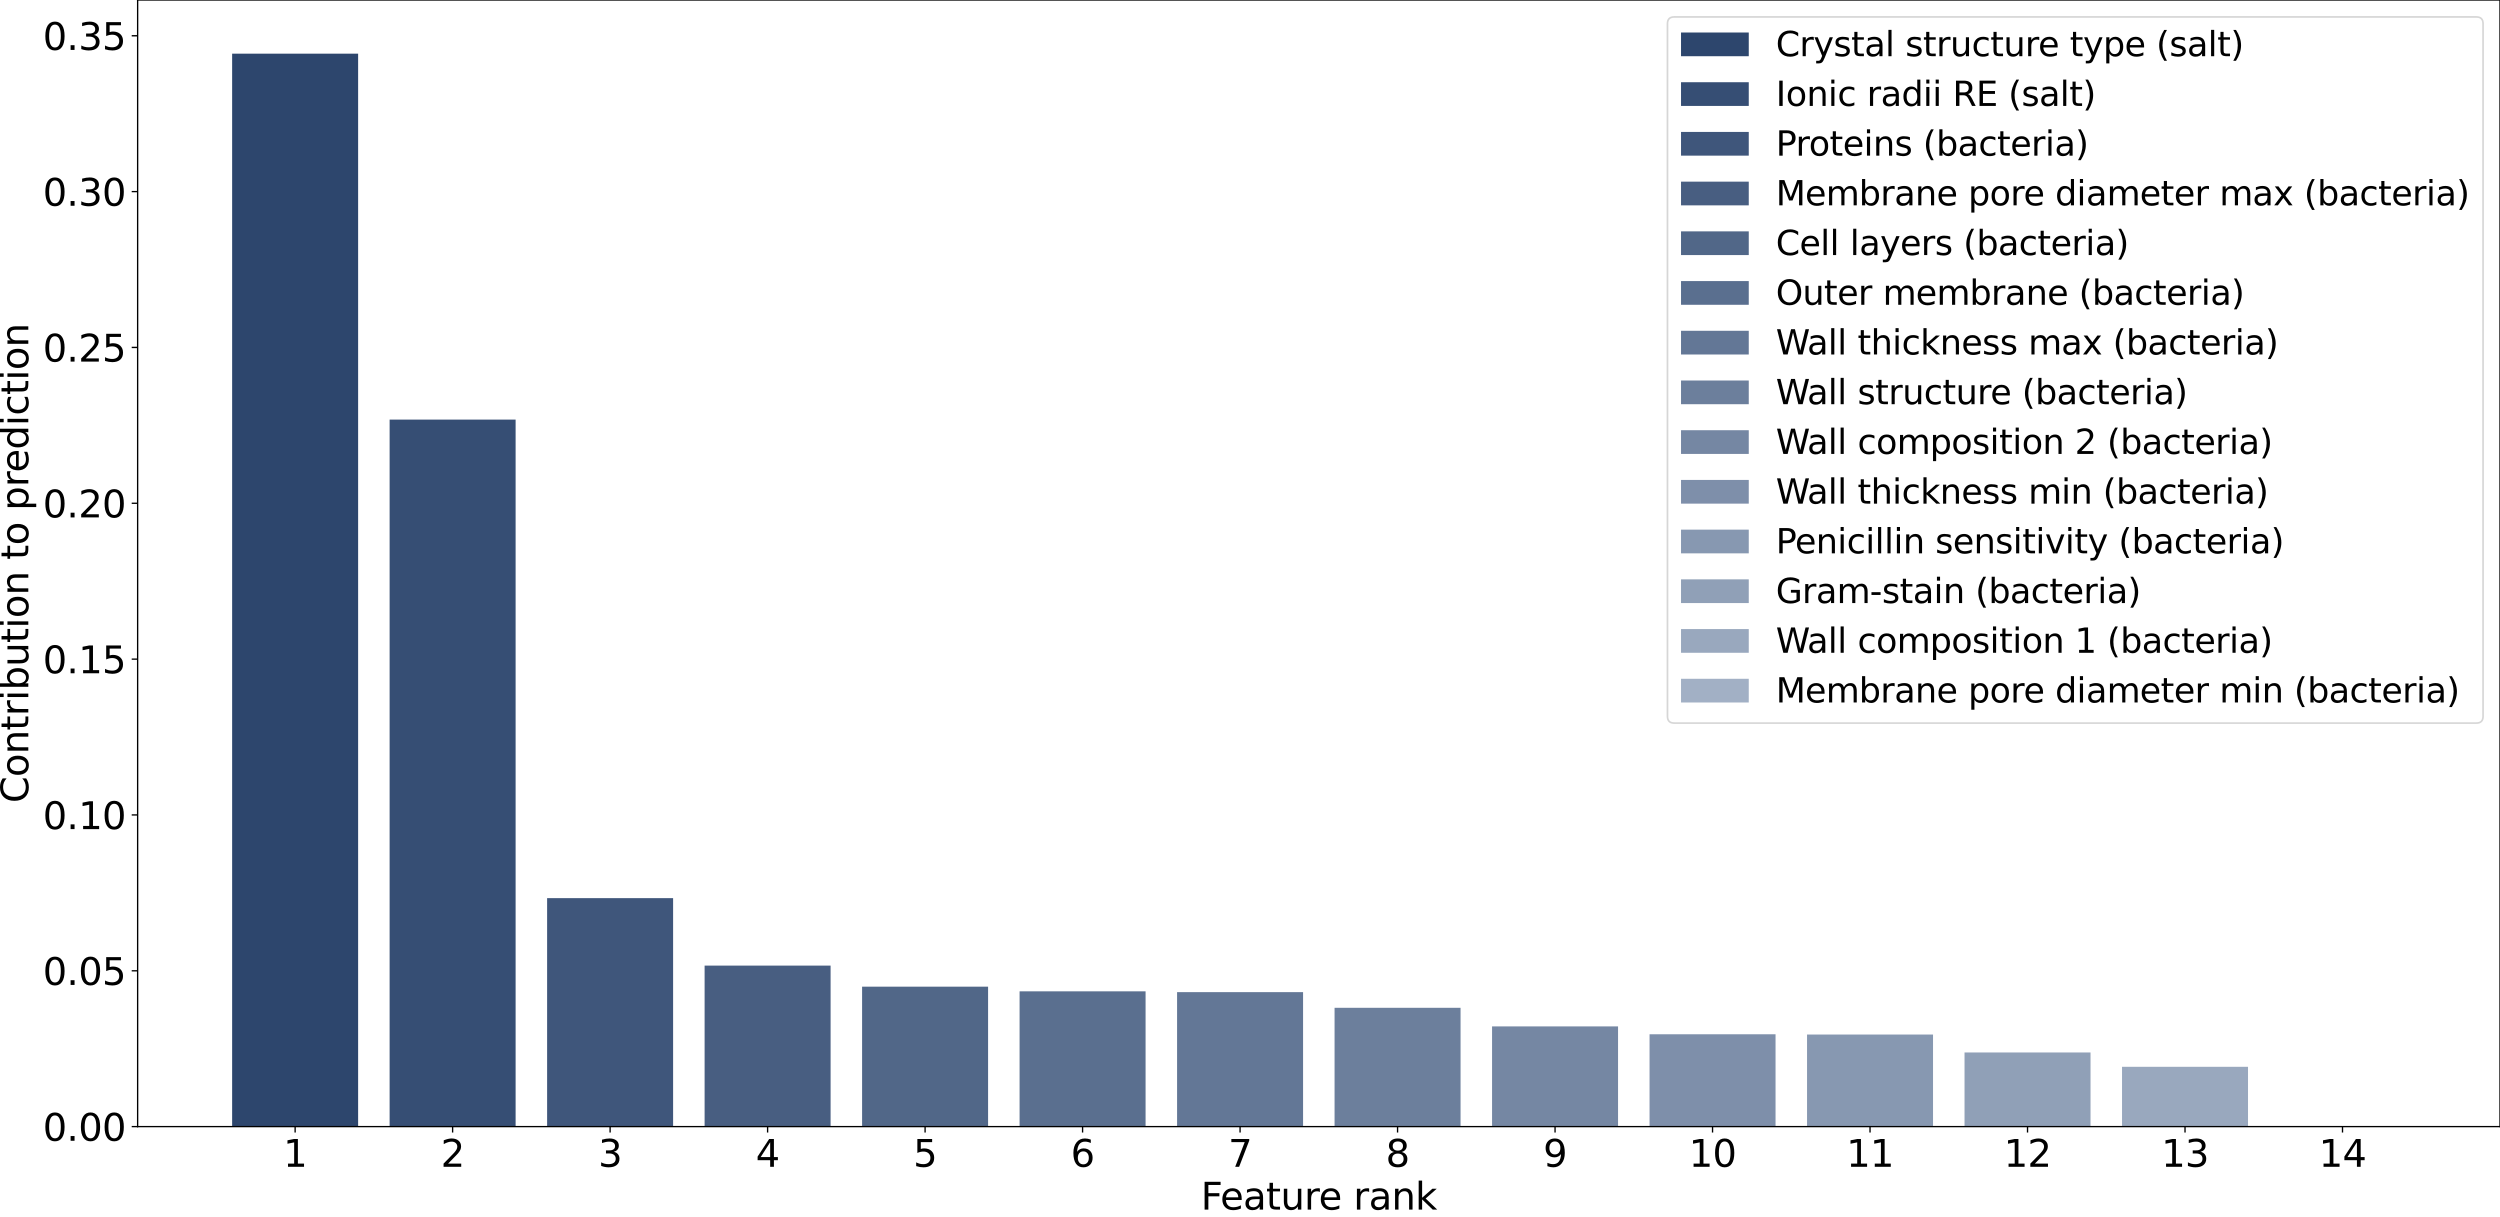 <?xml version="1.0" encoding="utf-8" standalone="no"?>
<!DOCTYPE svg PUBLIC "-//W3C//DTD SVG 1.1//EN"
  "http://www.w3.org/Graphics/SVG/1.1/DTD/svg11.dtd">
<svg xmlns:xlink="http://www.w3.org/1999/xlink" width="1476.276pt" height="718.864pt" viewBox="0 0 1476.276 718.864" xmlns="http://www.w3.org/2000/svg" version="1.1">
 <defs>
  <style type="text/css">*{stroke-linejoin: round; stroke-linecap: butt}</style>
 </defs>
 <g id="figure_1">
  <g id="patch_1">
   <path d="M 0 718.864 
L 1476.276 718.864 
L 1476.276 0 
L 0 0 
z
" style="fill: #ffffff"/>
  </g>
  <g id="axes_1">
   <g id="patch_2">
    <path d="M 81.276 665.28 
L 1476.276 665.28 
L 1476.276 -0 
L 81.276 -0 
z
" style="fill: #ffffff"/>
   </g>
   <g id="patch_3">
    <path d="M 137.076 665.28 
L 211.476 665.28 
L 211.476 31.68 
L 137.076 31.68 
z
" clip-path="url(#p9d7f94f864)" style="fill: #2d466d"/>
   </g>
   <g id="patch_4">
    <path d="M 230.076 665.28 
L 304.476 665.28 
L 304.476 247.771 
L 230.076 247.771 
z
" clip-path="url(#p9d7f94f864)" style="fill: #364e74"/>
   </g>
   <g id="patch_5">
    <path d="M 323.076 665.28 
L 397.476 665.28 
L 397.476 530.369 
L 323.076 530.369 
z
" clip-path="url(#p9d7f94f864)" style="fill: #3f567b"/>
   </g>
   <g id="patch_6">
    <path d="M 416.076 665.28 
L 490.476 665.28 
L 490.476 570.202 
L 416.076 570.202 
z
" clip-path="url(#p9d7f94f864)" style="fill: #485e81"/>
   </g>
   <g id="patch_7">
    <path d="M 509.076 665.28 
L 583.476 665.28 
L 583.476 582.642 
L 509.076 582.642 
z
" clip-path="url(#p9d7f94f864)" style="fill: #516788"/>
   </g>
   <g id="patch_8">
    <path d="M 602.076 665.28 
L 676.476 665.28 
L 676.476 585.375 
L 602.076 585.375 
z
" clip-path="url(#p9d7f94f864)" style="fill: #5a6f8f"/>
   </g>
   <g id="patch_9">
    <path d="M 695.076 665.28 
L 769.476 665.28 
L 769.476 585.871 
L 695.076 585.871 
z
" clip-path="url(#p9d7f94f864)" style="fill: #637796"/>
   </g>
   <g id="patch_10">
    <path d="M 788.076 665.28 
L 862.476 665.28 
L 862.476 595.105 
L 788.076 595.105 
z
" clip-path="url(#p9d7f94f864)" style="fill: #6c7f9c"/>
   </g>
   <g id="patch_11">
    <path d="M 881.076 665.28 
L 955.476 665.28 
L 955.476 606.087 
L 881.076 606.087 
z
" clip-path="url(#p9d7f94f864)" style="fill: #7587a3"/>
   </g>
   <g id="patch_12">
    <path d="M 974.076 665.28 
L 1048.476 665.28 
L 1048.476 610.739 
L 974.076 610.739 
z
" clip-path="url(#p9d7f94f864)" style="fill: #7e8faa"/>
   </g>
   <g id="patch_13">
    <path d="M 1067.076 665.28 
L 1141.476 665.28 
L 1141.476 610.904 
L 1067.076 610.904 
z
" clip-path="url(#p9d7f94f864)" style="fill: #8798b1"/>
   </g>
   <g id="patch_14">
    <path d="M 1160.076 665.28 
L 1234.476 665.28 
L 1234.476 621.488 
L 1160.076 621.488 
z
" clip-path="url(#p9d7f94f864)" style="fill: #90a0b7"/>
   </g>
   <g id="patch_15">
    <path d="M 1253.076 665.28 
L 1327.476 665.28 
L 1327.476 629.958 
L 1253.076 629.958 
z
" clip-path="url(#p9d7f94f864)" style="fill: #99a8be"/>
   </g>
   <g id="patch_16">
    <path d="M 1346.076 665.28 
L 1420.476 665.28 
L 1420.476 665.28 
L 1346.076 665.28 
z
" clip-path="url(#p9d7f94f864)" style="fill: #a2b0c5"/>
   </g>
   <g id="matplotlib.axis_1">
    <g id="xtick_1">
     <g id="line2d_1">
      <defs>
       <path id="m7a06a22e7b" d="M 0 0 
L 0 3.5 
" style="stroke: #000000; stroke-width: 0.8"/>
      </defs>
      <g>
       <use xlink:href="#m7a06a22e7b" x="174.276" y="665.28" style="stroke: #000000; stroke-width: 0.8"/>
      </g>
     </g>
     <g id="text_1">
      <!-- 1 -->
      <g transform="translate(167.278 688.997) scale(0.22 -0.22)">
       <defs>
        <path id="DejaVuSans-31" d="M 794 531 
L 1825 531 
L 1825 4091 
L 703 3866 
L 703 4441 
L 1819 4666 
L 2450 4666 
L 2450 531 
L 3481 531 
L 3481 0 
L 794 0 
L 794 531 
z
" transform="scale(0.016)"/>
       </defs>
       <use xlink:href="#DejaVuSans-31"/>
      </g>
     </g>
    </g>
    <g id="xtick_2">
     <g id="line2d_2">
      <g>
       <use xlink:href="#m7a06a22e7b" x="267.276" y="665.28" style="stroke: #000000; stroke-width: 0.8"/>
      </g>
     </g>
     <g id="text_2">
      <!-- 2 -->
      <g transform="translate(260.277 688.997) scale(0.22 -0.22)">
       <defs>
        <path id="DejaVuSans-32" d="M 1228 531 
L 3431 531 
L 3431 0 
L 469 0 
L 469 531 
Q 828 903 1448 1529 
Q 2069 2156 2228 2338 
Q 2531 2678 2651 2914 
Q 2772 3150 2772 3378 
Q 2772 3750 2511 3984 
Q 2250 4219 1831 4219 
Q 1534 4219 1204 4116 
Q 875 4013 500 3803 
L 500 4441 
Q 881 4594 1212 4672 
Q 1544 4750 1819 4750 
Q 2544 4750 2975 4387 
Q 3406 4025 3406 3419 
Q 3406 3131 3298 2873 
Q 3191 2616 2906 2266 
Q 2828 2175 2409 1742 
Q 1991 1309 1228 531 
z
" transform="scale(0.016)"/>
       </defs>
       <use xlink:href="#DejaVuSans-32"/>
      </g>
     </g>
    </g>
    <g id="xtick_3">
     <g id="line2d_3">
      <g>
       <use xlink:href="#m7a06a22e7b" x="360.276" y="665.28" style="stroke: #000000; stroke-width: 0.8"/>
      </g>
     </g>
     <g id="text_3">
      <!-- 3 -->
      <g transform="translate(353.277 688.997) scale(0.22 -0.22)">
       <defs>
        <path id="DejaVuSans-33" d="M 2597 2516 
Q 3050 2419 3304 2112 
Q 3559 1806 3559 1356 
Q 3559 666 3084 287 
Q 2609 -91 1734 -91 
Q 1441 -91 1130 -33 
Q 819 25 488 141 
L 488 750 
Q 750 597 1062 519 
Q 1375 441 1716 441 
Q 2309 441 2620 675 
Q 2931 909 2931 1356 
Q 2931 1769 2642 2001 
Q 2353 2234 1838 2234 
L 1294 2234 
L 1294 2753 
L 1863 2753 
Q 2328 2753 2575 2939 
Q 2822 3125 2822 3475 
Q 2822 3834 2567 4026 
Q 2313 4219 1838 4219 
Q 1578 4219 1281 4162 
Q 984 4106 628 3988 
L 628 4550 
Q 988 4650 1302 4700 
Q 1616 4750 1894 4750 
Q 2613 4750 3031 4423 
Q 3450 4097 3450 3541 
Q 3450 3153 3228 2886 
Q 3006 2619 2597 2516 
z
" transform="scale(0.016)"/>
       </defs>
       <use xlink:href="#DejaVuSans-33"/>
      </g>
     </g>
    </g>
    <g id="xtick_4">
     <g id="line2d_4">
      <g>
       <use xlink:href="#m7a06a22e7b" x="453.276" y="665.28" style="stroke: #000000; stroke-width: 0.8"/>
      </g>
     </g>
     <g id="text_4">
      <!-- 4 -->
      <g transform="translate(446.277 688.997) scale(0.22 -0.22)">
       <defs>
        <path id="DejaVuSans-34" d="M 2419 4116 
L 825 1625 
L 2419 1625 
L 2419 4116 
z
M 2253 4666 
L 3047 4666 
L 3047 1625 
L 3713 1625 
L 3713 1100 
L 3047 1100 
L 3047 0 
L 2419 0 
L 2419 1100 
L 313 1100 
L 313 1709 
L 2253 4666 
z
" transform="scale(0.016)"/>
       </defs>
       <use xlink:href="#DejaVuSans-34"/>
      </g>
     </g>
    </g>
    <g id="xtick_5">
     <g id="line2d_5">
      <g>
       <use xlink:href="#m7a06a22e7b" x="546.276" y="665.28" style="stroke: #000000; stroke-width: 0.8"/>
      </g>
     </g>
     <g id="text_5">
      <!-- 5 -->
      <g transform="translate(539.278 688.997) scale(0.22 -0.22)">
       <defs>
        <path id="DejaVuSans-35" d="M 691 4666 
L 3169 4666 
L 3169 4134 
L 1269 4134 
L 1269 2991 
Q 1406 3038 1543 3061 
Q 1681 3084 1819 3084 
Q 2600 3084 3056 2656 
Q 3513 2228 3513 1497 
Q 3513 744 3044 326 
Q 2575 -91 1722 -91 
Q 1428 -91 1123 -41 
Q 819 9 494 109 
L 494 744 
Q 775 591 1075 516 
Q 1375 441 1709 441 
Q 2250 441 2565 725 
Q 2881 1009 2881 1497 
Q 2881 1984 2565 2268 
Q 2250 2553 1709 2553 
Q 1456 2553 1204 2497 
Q 953 2441 691 2322 
L 691 4666 
z
" transform="scale(0.016)"/>
       </defs>
       <use xlink:href="#DejaVuSans-35"/>
      </g>
     </g>
    </g>
    <g id="xtick_6">
     <g id="line2d_6">
      <g>
       <use xlink:href="#m7a06a22e7b" x="639.276" y="665.28" style="stroke: #000000; stroke-width: 0.8"/>
      </g>
     </g>
     <g id="text_6">
      <!-- 6 -->
      <g transform="translate(632.278 688.997) scale(0.22 -0.22)">
       <defs>
        <path id="DejaVuSans-36" d="M 2113 2584 
Q 1688 2584 1439 2293 
Q 1191 2003 1191 1497 
Q 1191 994 1439 701 
Q 1688 409 2113 409 
Q 2538 409 2786 701 
Q 3034 994 3034 1497 
Q 3034 2003 2786 2293 
Q 2538 2584 2113 2584 
z
M 3366 4563 
L 3366 3988 
Q 3128 4100 2886 4159 
Q 2644 4219 2406 4219 
Q 1781 4219 1451 3797 
Q 1122 3375 1075 2522 
Q 1259 2794 1537 2939 
Q 1816 3084 2150 3084 
Q 2853 3084 3261 2657 
Q 3669 2231 3669 1497 
Q 3669 778 3244 343 
Q 2819 -91 2113 -91 
Q 1303 -91 875 529 
Q 447 1150 447 2328 
Q 447 3434 972 4092 
Q 1497 4750 2381 4750 
Q 2619 4750 2861 4703 
Q 3103 4656 3366 4563 
z
" transform="scale(0.016)"/>
       </defs>
       <use xlink:href="#DejaVuSans-36"/>
      </g>
     </g>
    </g>
    <g id="xtick_7">
     <g id="line2d_7">
      <g>
       <use xlink:href="#m7a06a22e7b" x="732.276" y="665.28" style="stroke: #000000; stroke-width: 0.8"/>
      </g>
     </g>
     <g id="text_7">
      <!-- 7 -->
      <g transform="translate(725.278 688.997) scale(0.22 -0.22)">
       <defs>
        <path id="DejaVuSans-37" d="M 525 4666 
L 3525 4666 
L 3525 4397 
L 1831 0 
L 1172 0 
L 2766 4134 
L 525 4134 
L 525 4666 
z
" transform="scale(0.016)"/>
       </defs>
       <use xlink:href="#DejaVuSans-37"/>
      </g>
     </g>
    </g>
    <g id="xtick_8">
     <g id="line2d_8">
      <g>
       <use xlink:href="#m7a06a22e7b" x="825.276" y="665.28" style="stroke: #000000; stroke-width: 0.8"/>
      </g>
     </g>
     <g id="text_8">
      <!-- 8 -->
      <g transform="translate(818.278 688.997) scale(0.22 -0.22)">
       <defs>
        <path id="DejaVuSans-38" d="M 2034 2216 
Q 1584 2216 1326 1975 
Q 1069 1734 1069 1313 
Q 1069 891 1326 650 
Q 1584 409 2034 409 
Q 2484 409 2743 651 
Q 3003 894 3003 1313 
Q 3003 1734 2745 1975 
Q 2488 2216 2034 2216 
z
M 1403 2484 
Q 997 2584 770 2862 
Q 544 3141 544 3541 
Q 544 4100 942 4425 
Q 1341 4750 2034 4750 
Q 2731 4750 3128 4425 
Q 3525 4100 3525 3541 
Q 3525 3141 3298 2862 
Q 3072 2584 2669 2484 
Q 3125 2378 3379 2068 
Q 3634 1759 3634 1313 
Q 3634 634 3220 271 
Q 2806 -91 2034 -91 
Q 1263 -91 848 271 
Q 434 634 434 1313 
Q 434 1759 690 2068 
Q 947 2378 1403 2484 
z
M 1172 3481 
Q 1172 3119 1398 2916 
Q 1625 2713 2034 2713 
Q 2441 2713 2670 2916 
Q 2900 3119 2900 3481 
Q 2900 3844 2670 4047 
Q 2441 4250 2034 4250 
Q 1625 4250 1398 4047 
Q 1172 3844 1172 3481 
z
" transform="scale(0.016)"/>
       </defs>
       <use xlink:href="#DejaVuSans-38"/>
      </g>
     </g>
    </g>
    <g id="xtick_9">
     <g id="line2d_9">
      <g>
       <use xlink:href="#m7a06a22e7b" x="918.276" y="665.28" style="stroke: #000000; stroke-width: 0.8"/>
      </g>
     </g>
     <g id="text_9">
      <!-- 9 -->
      <g transform="translate(911.278 688.997) scale(0.22 -0.22)">
       <defs>
        <path id="DejaVuSans-39" d="M 703 97 
L 703 672 
Q 941 559 1184 500 
Q 1428 441 1663 441 
Q 2288 441 2617 861 
Q 2947 1281 2994 2138 
Q 2813 1869 2534 1725 
Q 2256 1581 1919 1581 
Q 1219 1581 811 2004 
Q 403 2428 403 3163 
Q 403 3881 828 4315 
Q 1253 4750 1959 4750 
Q 2769 4750 3195 4129 
Q 3622 3509 3622 2328 
Q 3622 1225 3098 567 
Q 2575 -91 1691 -91 
Q 1453 -91 1209 -44 
Q 966 3 703 97 
z
M 1959 2075 
Q 2384 2075 2632 2365 
Q 2881 2656 2881 3163 
Q 2881 3666 2632 3958 
Q 2384 4250 1959 4250 
Q 1534 4250 1286 3958 
Q 1038 3666 1038 3163 
Q 1038 2656 1286 2365 
Q 1534 2075 1959 2075 
z
" transform="scale(0.016)"/>
       </defs>
       <use xlink:href="#DejaVuSans-39"/>
      </g>
     </g>
    </g>
    <g id="xtick_10">
     <g id="line2d_10">
      <g>
       <use xlink:href="#m7a06a22e7b" x="1011.276" y="665.28" style="stroke: #000000; stroke-width: 0.8"/>
      </g>
     </g>
     <g id="text_10">
      <!-- 10 -->
      <g transform="translate(997.279 688.997) scale(0.22 -0.22)">
       <defs>
        <path id="DejaVuSans-30" d="M 2034 4250 
Q 1547 4250 1301 3770 
Q 1056 3291 1056 2328 
Q 1056 1369 1301 889 
Q 1547 409 2034 409 
Q 2525 409 2770 889 
Q 3016 1369 3016 2328 
Q 3016 3291 2770 3770 
Q 2525 4250 2034 4250 
z
M 2034 4750 
Q 2819 4750 3233 4129 
Q 3647 3509 3647 2328 
Q 3647 1150 3233 529 
Q 2819 -91 2034 -91 
Q 1250 -91 836 529 
Q 422 1150 422 2328 
Q 422 3509 836 4129 
Q 1250 4750 2034 4750 
z
" transform="scale(0.016)"/>
       </defs>
       <use xlink:href="#DejaVuSans-31"/>
       <use xlink:href="#DejaVuSans-30" x="63.623"/>
      </g>
     </g>
    </g>
    <g id="xtick_11">
     <g id="line2d_11">
      <g>
       <use xlink:href="#m7a06a22e7b" x="1104.276" y="665.28" style="stroke: #000000; stroke-width: 0.8"/>
      </g>
     </g>
     <g id="text_11">
      <!-- 11 -->
      <g transform="translate(1090.279 688.997) scale(0.22 -0.22)">
       <use xlink:href="#DejaVuSans-31"/>
       <use xlink:href="#DejaVuSans-31" x="63.623"/>
      </g>
     </g>
    </g>
    <g id="xtick_12">
     <g id="line2d_12">
      <g>
       <use xlink:href="#m7a06a22e7b" x="1197.276" y="665.28" style="stroke: #000000; stroke-width: 0.8"/>
      </g>
     </g>
     <g id="text_12">
      <!-- 12 -->
      <g transform="translate(1183.279 688.997) scale(0.22 -0.22)">
       <use xlink:href="#DejaVuSans-31"/>
       <use xlink:href="#DejaVuSans-32" x="63.623"/>
      </g>
     </g>
    </g>
    <g id="xtick_13">
     <g id="line2d_13">
      <g>
       <use xlink:href="#m7a06a22e7b" x="1290.276" y="665.28" style="stroke: #000000; stroke-width: 0.8"/>
      </g>
     </g>
     <g id="text_13">
      <!-- 13 -->
      <g transform="translate(1276.279 688.997) scale(0.22 -0.22)">
       <use xlink:href="#DejaVuSans-31"/>
       <use xlink:href="#DejaVuSans-33" x="63.623"/>
      </g>
     </g>
    </g>
    <g id="xtick_14">
     <g id="line2d_14">
      <g>
       <use xlink:href="#m7a06a22e7b" x="1383.276" y="665.28" style="stroke: #000000; stroke-width: 0.8"/>
      </g>
     </g>
     <g id="text_14">
      <!-- 14 -->
      <g transform="translate(1369.279 688.997) scale(0.22 -0.22)">
       <use xlink:href="#DejaVuSans-31"/>
       <use xlink:href="#DejaVuSans-34" x="63.623"/>
      </g>
     </g>
    </g>
    <g id="text_15">
     <!-- Feature rank -->
     <g transform="translate(709.119 714.288) scale(0.22 -0.22)">
      <defs>
       <path id="DejaVuSans-46" d="M 628 4666 
L 3309 4666 
L 3309 4134 
L 1259 4134 
L 1259 2759 
L 3109 2759 
L 3109 2228 
L 1259 2228 
L 1259 0 
L 628 0 
L 628 4666 
z
" transform="scale(0.016)"/>
       <path id="DejaVuSans-65" d="M 3597 1894 
L 3597 1613 
L 953 1613 
Q 991 1019 1311 708 
Q 1631 397 2203 397 
Q 2534 397 2845 478 
Q 3156 559 3463 722 
L 3463 178 
Q 3153 47 2828 -22 
Q 2503 -91 2169 -91 
Q 1331 -91 842 396 
Q 353 884 353 1716 
Q 353 2575 817 3079 
Q 1281 3584 2069 3584 
Q 2775 3584 3186 3129 
Q 3597 2675 3597 1894 
z
M 3022 2063 
Q 3016 2534 2758 2815 
Q 2500 3097 2075 3097 
Q 1594 3097 1305 2825 
Q 1016 2553 972 2059 
L 3022 2063 
z
" transform="scale(0.016)"/>
       <path id="DejaVuSans-61" d="M 2194 1759 
Q 1497 1759 1228 1600 
Q 959 1441 959 1056 
Q 959 750 1161 570 
Q 1363 391 1709 391 
Q 2188 391 2477 730 
Q 2766 1069 2766 1631 
L 2766 1759 
L 2194 1759 
z
M 3341 1997 
L 3341 0 
L 2766 0 
L 2766 531 
Q 2569 213 2275 61 
Q 1981 -91 1556 -91 
Q 1019 -91 701 211 
Q 384 513 384 1019 
Q 384 1609 779 1909 
Q 1175 2209 1959 2209 
L 2766 2209 
L 2766 2266 
Q 2766 2663 2505 2880 
Q 2244 3097 1772 3097 
Q 1472 3097 1187 3025 
Q 903 2953 641 2809 
L 641 3341 
Q 956 3463 1253 3523 
Q 1550 3584 1831 3584 
Q 2591 3584 2966 3190 
Q 3341 2797 3341 1997 
z
" transform="scale(0.016)"/>
       <path id="DejaVuSans-74" d="M 1172 4494 
L 1172 3500 
L 2356 3500 
L 2356 3053 
L 1172 3053 
L 1172 1153 
Q 1172 725 1289 603 
Q 1406 481 1766 481 
L 2356 481 
L 2356 0 
L 1766 0 
Q 1100 0 847 248 
Q 594 497 594 1153 
L 594 3053 
L 172 3053 
L 172 3500 
L 594 3500 
L 594 4494 
L 1172 4494 
z
" transform="scale(0.016)"/>
       <path id="DejaVuSans-75" d="M 544 1381 
L 544 3500 
L 1119 3500 
L 1119 1403 
Q 1119 906 1312 657 
Q 1506 409 1894 409 
Q 2359 409 2629 706 
Q 2900 1003 2900 1516 
L 2900 3500 
L 3475 3500 
L 3475 0 
L 2900 0 
L 2900 538 
Q 2691 219 2414 64 
Q 2138 -91 1772 -91 
Q 1169 -91 856 284 
Q 544 659 544 1381 
z
M 1991 3584 
L 1991 3584 
z
" transform="scale(0.016)"/>
       <path id="DejaVuSans-72" d="M 2631 2963 
Q 2534 3019 2420 3045 
Q 2306 3072 2169 3072 
Q 1681 3072 1420 2755 
Q 1159 2438 1159 1844 
L 1159 0 
L 581 0 
L 581 3500 
L 1159 3500 
L 1159 2956 
Q 1341 3275 1631 3429 
Q 1922 3584 2338 3584 
Q 2397 3584 2469 3576 
Q 2541 3569 2628 3553 
L 2631 2963 
z
" transform="scale(0.016)"/>
       <path id="DejaVuSans-20" transform="scale(0.016)"/>
       <path id="DejaVuSans-6e" d="M 3513 2113 
L 3513 0 
L 2938 0 
L 2938 2094 
Q 2938 2591 2744 2837 
Q 2550 3084 2163 3084 
Q 1697 3084 1428 2787 
Q 1159 2491 1159 1978 
L 1159 0 
L 581 0 
L 581 3500 
L 1159 3500 
L 1159 2956 
Q 1366 3272 1645 3428 
Q 1925 3584 2291 3584 
Q 2894 3584 3203 3211 
Q 3513 2838 3513 2113 
z
" transform="scale(0.016)"/>
       <path id="DejaVuSans-6b" d="M 581 4863 
L 1159 4863 
L 1159 1991 
L 2875 3500 
L 3609 3500 
L 1753 1863 
L 3688 0 
L 2938 0 
L 1159 1709 
L 1159 0 
L 581 0 
L 581 4863 
z
" transform="scale(0.016)"/>
      </defs>
      <use xlink:href="#DejaVuSans-46"/>
      <use xlink:href="#DejaVuSans-65" x="52.02"/>
      <use xlink:href="#DejaVuSans-61" x="113.543"/>
      <use xlink:href="#DejaVuSans-74" x="174.822"/>
      <use xlink:href="#DejaVuSans-75" x="214.031"/>
      <use xlink:href="#DejaVuSans-72" x="277.41"/>
      <use xlink:href="#DejaVuSans-65" x="316.273"/>
      <use xlink:href="#DejaVuSans-20" x="377.797"/>
      <use xlink:href="#DejaVuSans-72" x="409.584"/>
      <use xlink:href="#DejaVuSans-61" x="450.697"/>
      <use xlink:href="#DejaVuSans-6e" x="511.977"/>
      <use xlink:href="#DejaVuSans-6b" x="575.355"/>
     </g>
    </g>
   </g>
   <g id="matplotlib.axis_2">
    <g id="ytick_1">
     <g id="line2d_15">
      <defs>
       <path id="m3be3a9f7b9" d="M 0 0 
L -3.5 0 
" style="stroke: #000000; stroke-width: 0.8"/>
      </defs>
      <g>
       <use xlink:href="#m3be3a9f7b9" x="81.276" y="665.28" style="stroke: #000000; stroke-width: 0.8"/>
      </g>
     </g>
     <g id="text_16">
      <!-- 0.00 -->
      <g transform="translate(25.292 673.638) scale(0.22 -0.22)">
       <defs>
        <path id="DejaVuSans-2e" d="M 684 794 
L 1344 794 
L 1344 0 
L 684 0 
L 684 794 
z
" transform="scale(0.016)"/>
       </defs>
       <use xlink:href="#DejaVuSans-30"/>
       <use xlink:href="#DejaVuSans-2e" x="63.623"/>
       <use xlink:href="#DejaVuSans-30" x="95.41"/>
       <use xlink:href="#DejaVuSans-30" x="159.033"/>
      </g>
     </g>
    </g>
    <g id="ytick_2">
     <g id="line2d_16">
      <g>
       <use xlink:href="#m3be3a9f7b9" x="81.276" y="573.258" style="stroke: #000000; stroke-width: 0.8"/>
      </g>
     </g>
     <g id="text_17">
      <!-- 0.05 -->
      <g transform="translate(25.292 581.616) scale(0.22 -0.22)">
       <use xlink:href="#DejaVuSans-30"/>
       <use xlink:href="#DejaVuSans-2e" x="63.623"/>
       <use xlink:href="#DejaVuSans-30" x="95.41"/>
       <use xlink:href="#DejaVuSans-35" x="159.033"/>
      </g>
     </g>
    </g>
    <g id="ytick_3">
     <g id="line2d_17">
      <g>
       <use xlink:href="#m3be3a9f7b9" x="81.276" y="481.235" style="stroke: #000000; stroke-width: 0.8"/>
      </g>
     </g>
     <g id="text_18">
      <!-- 0.10 -->
      <g transform="translate(25.292 489.593) scale(0.22 -0.22)">
       <use xlink:href="#DejaVuSans-30"/>
       <use xlink:href="#DejaVuSans-2e" x="63.623"/>
       <use xlink:href="#DejaVuSans-31" x="95.41"/>
       <use xlink:href="#DejaVuSans-30" x="159.033"/>
      </g>
     </g>
    </g>
    <g id="ytick_4">
     <g id="line2d_18">
      <g>
       <use xlink:href="#m3be3a9f7b9" x="81.276" y="389.213" style="stroke: #000000; stroke-width: 0.8"/>
      </g>
     </g>
     <g id="text_19">
      <!-- 0.15 -->
      <g transform="translate(25.292 397.571) scale(0.22 -0.22)">
       <use xlink:href="#DejaVuSans-30"/>
       <use xlink:href="#DejaVuSans-2e" x="63.623"/>
       <use xlink:href="#DejaVuSans-31" x="95.41"/>
       <use xlink:href="#DejaVuSans-35" x="159.033"/>
      </g>
     </g>
    </g>
    <g id="ytick_5">
     <g id="line2d_19">
      <g>
       <use xlink:href="#m3be3a9f7b9" x="81.276" y="297.19" style="stroke: #000000; stroke-width: 0.8"/>
      </g>
     </g>
     <g id="text_20">
      <!-- 0.20 -->
      <g transform="translate(25.292 305.548) scale(0.22 -0.22)">
       <use xlink:href="#DejaVuSans-30"/>
       <use xlink:href="#DejaVuSans-2e" x="63.623"/>
       <use xlink:href="#DejaVuSans-32" x="95.41"/>
       <use xlink:href="#DejaVuSans-30" x="159.033"/>
      </g>
     </g>
    </g>
    <g id="ytick_6">
     <g id="line2d_20">
      <g>
       <use xlink:href="#m3be3a9f7b9" x="81.276" y="205.168" style="stroke: #000000; stroke-width: 0.8"/>
      </g>
     </g>
     <g id="text_21">
      <!-- 0.25 -->
      <g transform="translate(25.292 213.526) scale(0.22 -0.22)">
       <use xlink:href="#DejaVuSans-30"/>
       <use xlink:href="#DejaVuSans-2e" x="63.623"/>
       <use xlink:href="#DejaVuSans-32" x="95.41"/>
       <use xlink:href="#DejaVuSans-35" x="159.033"/>
      </g>
     </g>
    </g>
    <g id="ytick_7">
     <g id="line2d_21">
      <g>
       <use xlink:href="#m3be3a9f7b9" x="81.276" y="113.145" style="stroke: #000000; stroke-width: 0.8"/>
      </g>
     </g>
     <g id="text_22">
      <!-- 0.30 -->
      <g transform="translate(25.292 121.504) scale(0.22 -0.22)">
       <use xlink:href="#DejaVuSans-30"/>
       <use xlink:href="#DejaVuSans-2e" x="63.623"/>
       <use xlink:href="#DejaVuSans-33" x="95.41"/>
       <use xlink:href="#DejaVuSans-30" x="159.033"/>
      </g>
     </g>
    </g>
    <g id="ytick_8">
     <g id="line2d_22">
      <g>
       <use xlink:href="#m3be3a9f7b9" x="81.276" y="21.123" style="stroke: #000000; stroke-width: 0.8"/>
      </g>
     </g>
     <g id="text_23">
      <!-- 0.35 -->
      <g transform="translate(25.292 29.481) scale(0.22 -0.22)">
       <use xlink:href="#DejaVuSans-30"/>
       <use xlink:href="#DejaVuSans-2e" x="63.623"/>
       <use xlink:href="#DejaVuSans-33" x="95.41"/>
       <use xlink:href="#DejaVuSans-35" x="159.033"/>
      </g>
     </g>
    </g>
    <g id="text_24">
     <!-- Contribution to prediction -->
     <g transform="translate(16.717 474.157) rotate(-90) scale(0.22 -0.22)">
      <defs>
       <path id="DejaVuSans-43" d="M 4122 4306 
L 4122 3641 
Q 3803 3938 3442 4084 
Q 3081 4231 2675 4231 
Q 1875 4231 1450 3742 
Q 1025 3253 1025 2328 
Q 1025 1406 1450 917 
Q 1875 428 2675 428 
Q 3081 428 3442 575 
Q 3803 722 4122 1019 
L 4122 359 
Q 3791 134 3420 21 
Q 3050 -91 2638 -91 
Q 1578 -91 968 557 
Q 359 1206 359 2328 
Q 359 3453 968 4101 
Q 1578 4750 2638 4750 
Q 3056 4750 3426 4639 
Q 3797 4528 4122 4306 
z
" transform="scale(0.016)"/>
       <path id="DejaVuSans-6f" d="M 1959 3097 
Q 1497 3097 1228 2736 
Q 959 2375 959 1747 
Q 959 1119 1226 758 
Q 1494 397 1959 397 
Q 2419 397 2687 759 
Q 2956 1122 2956 1747 
Q 2956 2369 2687 2733 
Q 2419 3097 1959 3097 
z
M 1959 3584 
Q 2709 3584 3137 3096 
Q 3566 2609 3566 1747 
Q 3566 888 3137 398 
Q 2709 -91 1959 -91 
Q 1206 -91 779 398 
Q 353 888 353 1747 
Q 353 2609 779 3096 
Q 1206 3584 1959 3584 
z
" transform="scale(0.016)"/>
       <path id="DejaVuSans-69" d="M 603 3500 
L 1178 3500 
L 1178 0 
L 603 0 
L 603 3500 
z
M 603 4863 
L 1178 4863 
L 1178 4134 
L 603 4134 
L 603 4863 
z
" transform="scale(0.016)"/>
       <path id="DejaVuSans-62" d="M 3116 1747 
Q 3116 2381 2855 2742 
Q 2594 3103 2138 3103 
Q 1681 3103 1420 2742 
Q 1159 2381 1159 1747 
Q 1159 1113 1420 752 
Q 1681 391 2138 391 
Q 2594 391 2855 752 
Q 3116 1113 3116 1747 
z
M 1159 2969 
Q 1341 3281 1617 3432 
Q 1894 3584 2278 3584 
Q 2916 3584 3314 3078 
Q 3713 2572 3713 1747 
Q 3713 922 3314 415 
Q 2916 -91 2278 -91 
Q 1894 -91 1617 61 
Q 1341 213 1159 525 
L 1159 0 
L 581 0 
L 581 4863 
L 1159 4863 
L 1159 2969 
z
" transform="scale(0.016)"/>
       <path id="DejaVuSans-70" d="M 1159 525 
L 1159 -1331 
L 581 -1331 
L 581 3500 
L 1159 3500 
L 1159 2969 
Q 1341 3281 1617 3432 
Q 1894 3584 2278 3584 
Q 2916 3584 3314 3078 
Q 3713 2572 3713 1747 
Q 3713 922 3314 415 
Q 2916 -91 2278 -91 
Q 1894 -91 1617 61 
Q 1341 213 1159 525 
z
M 3116 1747 
Q 3116 2381 2855 2742 
Q 2594 3103 2138 3103 
Q 1681 3103 1420 2742 
Q 1159 2381 1159 1747 
Q 1159 1113 1420 752 
Q 1681 391 2138 391 
Q 2594 391 2855 752 
Q 3116 1113 3116 1747 
z
" transform="scale(0.016)"/>
       <path id="DejaVuSans-64" d="M 2906 2969 
L 2906 4863 
L 3481 4863 
L 3481 0 
L 2906 0 
L 2906 525 
Q 2725 213 2448 61 
Q 2172 -91 1784 -91 
Q 1150 -91 751 415 
Q 353 922 353 1747 
Q 353 2572 751 3078 
Q 1150 3584 1784 3584 
Q 2172 3584 2448 3432 
Q 2725 3281 2906 2969 
z
M 947 1747 
Q 947 1113 1208 752 
Q 1469 391 1925 391 
Q 2381 391 2643 752 
Q 2906 1113 2906 1747 
Q 2906 2381 2643 2742 
Q 2381 3103 1925 3103 
Q 1469 3103 1208 2742 
Q 947 2381 947 1747 
z
" transform="scale(0.016)"/>
       <path id="DejaVuSans-63" d="M 3122 3366 
L 3122 2828 
Q 2878 2963 2633 3030 
Q 2388 3097 2138 3097 
Q 1578 3097 1268 2742 
Q 959 2388 959 1747 
Q 959 1106 1268 751 
Q 1578 397 2138 397 
Q 2388 397 2633 464 
Q 2878 531 3122 666 
L 3122 134 
Q 2881 22 2623 -34 
Q 2366 -91 2075 -91 
Q 1284 -91 818 406 
Q 353 903 353 1747 
Q 353 2603 823 3093 
Q 1294 3584 2113 3584 
Q 2378 3584 2631 3529 
Q 2884 3475 3122 3366 
z
" transform="scale(0.016)"/>
      </defs>
      <use xlink:href="#DejaVuSans-43"/>
      <use xlink:href="#DejaVuSans-6f" x="69.824"/>
      <use xlink:href="#DejaVuSans-6e" x="131.006"/>
      <use xlink:href="#DejaVuSans-74" x="194.385"/>
      <use xlink:href="#DejaVuSans-72" x="233.594"/>
      <use xlink:href="#DejaVuSans-69" x="274.707"/>
      <use xlink:href="#DejaVuSans-62" x="302.49"/>
      <use xlink:href="#DejaVuSans-75" x="365.967"/>
      <use xlink:href="#DejaVuSans-74" x="429.346"/>
      <use xlink:href="#DejaVuSans-69" x="468.555"/>
      <use xlink:href="#DejaVuSans-6f" x="496.338"/>
      <use xlink:href="#DejaVuSans-6e" x="557.52"/>
      <use xlink:href="#DejaVuSans-20" x="620.898"/>
      <use xlink:href="#DejaVuSans-74" x="652.686"/>
      <use xlink:href="#DejaVuSans-6f" x="691.895"/>
      <use xlink:href="#DejaVuSans-20" x="753.076"/>
      <use xlink:href="#DejaVuSans-70" x="784.863"/>
      <use xlink:href="#DejaVuSans-72" x="848.34"/>
      <use xlink:href="#DejaVuSans-65" x="887.203"/>
      <use xlink:href="#DejaVuSans-64" x="948.727"/>
      <use xlink:href="#DejaVuSans-69" x="1012.203"/>
      <use xlink:href="#DejaVuSans-63" x="1039.986"/>
      <use xlink:href="#DejaVuSans-74" x="1094.967"/>
      <use xlink:href="#DejaVuSans-69" x="1134.176"/>
      <use xlink:href="#DejaVuSans-6f" x="1161.959"/>
      <use xlink:href="#DejaVuSans-6e" x="1223.141"/>
     </g>
    </g>
   </g>
   <g id="patch_17">
    <path d="M 81.276 665.28 
L 81.276 -0 
" style="fill: none; stroke: #000000; stroke-width: 0.8; stroke-linejoin: miter; stroke-linecap: square"/>
   </g>
   <g id="patch_18">
    <path d="M 1476.276 665.28 
L 1476.276 -0 
" style="fill: none; stroke: #000000; stroke-width: 0.8; stroke-linejoin: miter; stroke-linecap: square"/>
   </g>
   <g id="patch_19">
    <path d="M 81.276 665.28 
L 1476.276 665.28 
" style="fill: none; stroke: #000000; stroke-width: 0.8; stroke-linejoin: miter; stroke-linecap: square"/>
   </g>
   <g id="patch_20">
    <path d="M 81.276 -0 
L 1476.276 -0 
" style="fill: none; stroke: #000000; stroke-width: 0.8; stroke-linejoin: miter; stroke-linecap: square"/>
   </g>
   <g id="legend_1">
    <g id="patch_21">
     <path d="M 988.661 426.988 
L 1462.276 426.988 
Q 1466.276 426.988 1466.276 422.988 
L 1466.276 14 
Q 1466.276 10 1462.276 10 
L 988.661 10 
Q 984.661 10 984.661 14 
L 984.661 422.988 
Q 984.661 426.988 988.661 426.988 
z
" style="fill: #ffffff; opacity: 0.8; stroke: #cccccc; stroke-linejoin: miter"/>
    </g>
    <g id="patch_22">
     <path d="M 992.661 33.197 
L 1032.661 33.197 
L 1032.661 19.197 
L 992.661 19.197 
z
" style="fill: #2d466d"/>
    </g>
    <g id="text_25">
     <!-- Crystal structure type (salt) -->
     <g transform="translate(1048.661 33.197) scale(0.2 -0.2)">
      <defs>
       <path id="DejaVuSans-79" d="M 2059 -325 
Q 1816 -950 1584 -1140 
Q 1353 -1331 966 -1331 
L 506 -1331 
L 506 -850 
L 844 -850 
Q 1081 -850 1212 -737 
Q 1344 -625 1503 -206 
L 1606 56 
L 191 3500 
L 800 3500 
L 1894 763 
L 2988 3500 
L 3597 3500 
L 2059 -325 
z
" transform="scale(0.016)"/>
       <path id="DejaVuSans-73" d="M 2834 3397 
L 2834 2853 
Q 2591 2978 2328 3040 
Q 2066 3103 1784 3103 
Q 1356 3103 1142 2972 
Q 928 2841 928 2578 
Q 928 2378 1081 2264 
Q 1234 2150 1697 2047 
L 1894 2003 
Q 2506 1872 2764 1633 
Q 3022 1394 3022 966 
Q 3022 478 2636 193 
Q 2250 -91 1575 -91 
Q 1294 -91 989 -36 
Q 684 19 347 128 
L 347 722 
Q 666 556 975 473 
Q 1284 391 1588 391 
Q 1994 391 2212 530 
Q 2431 669 2431 922 
Q 2431 1156 2273 1281 
Q 2116 1406 1581 1522 
L 1381 1569 
Q 847 1681 609 1914 
Q 372 2147 372 2553 
Q 372 3047 722 3315 
Q 1072 3584 1716 3584 
Q 2034 3584 2315 3537 
Q 2597 3491 2834 3397 
z
" transform="scale(0.016)"/>
       <path id="DejaVuSans-6c" d="M 603 4863 
L 1178 4863 
L 1178 0 
L 603 0 
L 603 4863 
z
" transform="scale(0.016)"/>
       <path id="DejaVuSans-28" d="M 1984 4856 
Q 1566 4138 1362 3434 
Q 1159 2731 1159 2009 
Q 1159 1288 1364 580 
Q 1569 -128 1984 -844 
L 1484 -844 
Q 1016 -109 783 600 
Q 550 1309 550 2009 
Q 550 2706 781 3412 
Q 1013 4119 1484 4856 
L 1984 4856 
z
" transform="scale(0.016)"/>
       <path id="DejaVuSans-29" d="M 513 4856 
L 1013 4856 
Q 1481 4119 1714 3412 
Q 1947 2706 1947 2009 
Q 1947 1309 1714 600 
Q 1481 -109 1013 -844 
L 513 -844 
Q 928 -128 1133 580 
Q 1338 1288 1338 2009 
Q 1338 2731 1133 3434 
Q 928 4138 513 4856 
z
" transform="scale(0.016)"/>
      </defs>
      <use xlink:href="#DejaVuSans-43"/>
      <use xlink:href="#DejaVuSans-72" x="69.824"/>
      <use xlink:href="#DejaVuSans-79" x="110.938"/>
      <use xlink:href="#DejaVuSans-73" x="170.117"/>
      <use xlink:href="#DejaVuSans-74" x="222.217"/>
      <use xlink:href="#DejaVuSans-61" x="261.426"/>
      <use xlink:href="#DejaVuSans-6c" x="322.705"/>
      <use xlink:href="#DejaVuSans-20" x="350.488"/>
      <use xlink:href="#DejaVuSans-73" x="382.275"/>
      <use xlink:href="#DejaVuSans-74" x="434.375"/>
      <use xlink:href="#DejaVuSans-72" x="473.584"/>
      <use xlink:href="#DejaVuSans-75" x="514.697"/>
      <use xlink:href="#DejaVuSans-63" x="578.076"/>
      <use xlink:href="#DejaVuSans-74" x="633.057"/>
      <use xlink:href="#DejaVuSans-75" x="672.266"/>
      <use xlink:href="#DejaVuSans-72" x="735.645"/>
      <use xlink:href="#DejaVuSans-65" x="774.508"/>
      <use xlink:href="#DejaVuSans-20" x="836.031"/>
      <use xlink:href="#DejaVuSans-74" x="867.818"/>
      <use xlink:href="#DejaVuSans-79" x="907.027"/>
      <use xlink:href="#DejaVuSans-70" x="966.207"/>
      <use xlink:href="#DejaVuSans-65" x="1029.684"/>
      <use xlink:href="#DejaVuSans-20" x="1091.207"/>
      <use xlink:href="#DejaVuSans-28" x="1122.994"/>
      <use xlink:href="#DejaVuSans-73" x="1162.008"/>
      <use xlink:href="#DejaVuSans-61" x="1214.107"/>
      <use xlink:href="#DejaVuSans-6c" x="1275.387"/>
      <use xlink:href="#DejaVuSans-74" x="1303.17"/>
      <use xlink:href="#DejaVuSans-29" x="1342.379"/>
     </g>
    </g>
    <g id="patch_23">
     <path d="M 992.661 62.553 
L 1032.661 62.553 
L 1032.661 48.553 
L 992.661 48.553 
z
" style="fill: #364e74"/>
    </g>
    <g id="text_26">
     <!-- Ionic radii RE (salt) -->
     <g transform="translate(1048.661 62.553) scale(0.2 -0.2)">
      <defs>
       <path id="DejaVuSans-49" d="M 628 4666 
L 1259 4666 
L 1259 0 
L 628 0 
L 628 4666 
z
" transform="scale(0.016)"/>
       <path id="DejaVuSans-52" d="M 2841 2188 
Q 3044 2119 3236 1894 
Q 3428 1669 3622 1275 
L 4263 0 
L 3584 0 
L 2988 1197 
Q 2756 1666 2539 1819 
Q 2322 1972 1947 1972 
L 1259 1972 
L 1259 0 
L 628 0 
L 628 4666 
L 2053 4666 
Q 2853 4666 3247 4331 
Q 3641 3997 3641 3322 
Q 3641 2881 3436 2590 
Q 3231 2300 2841 2188 
z
M 1259 4147 
L 1259 2491 
L 2053 2491 
Q 2509 2491 2742 2702 
Q 2975 2913 2975 3322 
Q 2975 3731 2742 3939 
Q 2509 4147 2053 4147 
L 1259 4147 
z
" transform="scale(0.016)"/>
       <path id="DejaVuSans-45" d="M 628 4666 
L 3578 4666 
L 3578 4134 
L 1259 4134 
L 1259 2753 
L 3481 2753 
L 3481 2222 
L 1259 2222 
L 1259 531 
L 3634 531 
L 3634 0 
L 628 0 
L 628 4666 
z
" transform="scale(0.016)"/>
      </defs>
      <use xlink:href="#DejaVuSans-49"/>
      <use xlink:href="#DejaVuSans-6f" x="29.492"/>
      <use xlink:href="#DejaVuSans-6e" x="90.674"/>
      <use xlink:href="#DejaVuSans-69" x="154.053"/>
      <use xlink:href="#DejaVuSans-63" x="181.836"/>
      <use xlink:href="#DejaVuSans-20" x="236.816"/>
      <use xlink:href="#DejaVuSans-72" x="268.604"/>
      <use xlink:href="#DejaVuSans-61" x="309.717"/>
      <use xlink:href="#DejaVuSans-64" x="370.996"/>
      <use xlink:href="#DejaVuSans-69" x="434.473"/>
      <use xlink:href="#DejaVuSans-69" x="462.256"/>
      <use xlink:href="#DejaVuSans-20" x="490.039"/>
      <use xlink:href="#DejaVuSans-52" x="521.826"/>
      <use xlink:href="#DejaVuSans-45" x="591.309"/>
      <use xlink:href="#DejaVuSans-20" x="654.492"/>
      <use xlink:href="#DejaVuSans-28" x="686.279"/>
      <use xlink:href="#DejaVuSans-73" x="725.293"/>
      <use xlink:href="#DejaVuSans-61" x="777.393"/>
      <use xlink:href="#DejaVuSans-6c" x="838.672"/>
      <use xlink:href="#DejaVuSans-74" x="866.455"/>
      <use xlink:href="#DejaVuSans-29" x="905.664"/>
     </g>
    </g>
    <g id="patch_24">
     <path d="M 992.661 91.909 
L 1032.661 91.909 
L 1032.661 77.909 
L 992.661 77.909 
z
" style="fill: #3f567b"/>
    </g>
    <g id="text_27">
     <!-- Proteins (bacteria) -->
     <g transform="translate(1048.661 91.909) scale(0.2 -0.2)">
      <defs>
       <path id="DejaVuSans-50" d="M 1259 4147 
L 1259 2394 
L 2053 2394 
Q 2494 2394 2734 2622 
Q 2975 2850 2975 3272 
Q 2975 3691 2734 3919 
Q 2494 4147 2053 4147 
L 1259 4147 
z
M 628 4666 
L 2053 4666 
Q 2838 4666 3239 4311 
Q 3641 3956 3641 3272 
Q 3641 2581 3239 2228 
Q 2838 1875 2053 1875 
L 1259 1875 
L 1259 0 
L 628 0 
L 628 4666 
z
" transform="scale(0.016)"/>
      </defs>
      <use xlink:href="#DejaVuSans-50"/>
      <use xlink:href="#DejaVuSans-72" x="58.553"/>
      <use xlink:href="#DejaVuSans-6f" x="97.416"/>
      <use xlink:href="#DejaVuSans-74" x="158.598"/>
      <use xlink:href="#DejaVuSans-65" x="197.807"/>
      <use xlink:href="#DejaVuSans-69" x="259.33"/>
      <use xlink:href="#DejaVuSans-6e" x="287.113"/>
      <use xlink:href="#DejaVuSans-73" x="350.492"/>
      <use xlink:href="#DejaVuSans-20" x="402.592"/>
      <use xlink:href="#DejaVuSans-28" x="434.379"/>
      <use xlink:href="#DejaVuSans-62" x="473.393"/>
      <use xlink:href="#DejaVuSans-61" x="536.869"/>
      <use xlink:href="#DejaVuSans-63" x="598.148"/>
      <use xlink:href="#DejaVuSans-74" x="653.129"/>
      <use xlink:href="#DejaVuSans-65" x="692.338"/>
      <use xlink:href="#DejaVuSans-72" x="753.861"/>
      <use xlink:href="#DejaVuSans-69" x="794.975"/>
      <use xlink:href="#DejaVuSans-61" x="822.758"/>
      <use xlink:href="#DejaVuSans-29" x="884.037"/>
     </g>
    </g>
    <g id="patch_25">
     <path d="M 992.661 121.266 
L 1032.661 121.266 
L 1032.661 107.266 
L 992.661 107.266 
z
" style="fill: #485e81"/>
    </g>
    <g id="text_28">
     <!-- Membrane pore diameter max (bacteria) -->
     <g transform="translate(1048.661 121.266) scale(0.2 -0.2)">
      <defs>
       <path id="DejaVuSans-4d" d="M 628 4666 
L 1569 4666 
L 2759 1491 
L 3956 4666 
L 4897 4666 
L 4897 0 
L 4281 0 
L 4281 4097 
L 3078 897 
L 2444 897 
L 1241 4097 
L 1241 0 
L 628 0 
L 628 4666 
z
" transform="scale(0.016)"/>
       <path id="DejaVuSans-6d" d="M 3328 2828 
Q 3544 3216 3844 3400 
Q 4144 3584 4550 3584 
Q 5097 3584 5394 3201 
Q 5691 2819 5691 2113 
L 5691 0 
L 5113 0 
L 5113 2094 
Q 5113 2597 4934 2840 
Q 4756 3084 4391 3084 
Q 3944 3084 3684 2787 
Q 3425 2491 3425 1978 
L 3425 0 
L 2847 0 
L 2847 2094 
Q 2847 2600 2669 2842 
Q 2491 3084 2119 3084 
Q 1678 3084 1418 2786 
Q 1159 2488 1159 1978 
L 1159 0 
L 581 0 
L 581 3500 
L 1159 3500 
L 1159 2956 
Q 1356 3278 1631 3431 
Q 1906 3584 2284 3584 
Q 2666 3584 2933 3390 
Q 3200 3197 3328 2828 
z
" transform="scale(0.016)"/>
       <path id="DejaVuSans-78" d="M 3513 3500 
L 2247 1797 
L 3578 0 
L 2900 0 
L 1881 1375 
L 863 0 
L 184 0 
L 1544 1831 
L 300 3500 
L 978 3500 
L 1906 2253 
L 2834 3500 
L 3513 3500 
z
" transform="scale(0.016)"/>
      </defs>
      <use xlink:href="#DejaVuSans-4d"/>
      <use xlink:href="#DejaVuSans-65" x="86.279"/>
      <use xlink:href="#DejaVuSans-6d" x="147.803"/>
      <use xlink:href="#DejaVuSans-62" x="245.215"/>
      <use xlink:href="#DejaVuSans-72" x="308.691"/>
      <use xlink:href="#DejaVuSans-61" x="349.805"/>
      <use xlink:href="#DejaVuSans-6e" x="411.084"/>
      <use xlink:href="#DejaVuSans-65" x="474.463"/>
      <use xlink:href="#DejaVuSans-20" x="535.986"/>
      <use xlink:href="#DejaVuSans-70" x="567.773"/>
      <use xlink:href="#DejaVuSans-6f" x="631.25"/>
      <use xlink:href="#DejaVuSans-72" x="692.432"/>
      <use xlink:href="#DejaVuSans-65" x="731.295"/>
      <use xlink:href="#DejaVuSans-20" x="792.818"/>
      <use xlink:href="#DejaVuSans-64" x="824.605"/>
      <use xlink:href="#DejaVuSans-69" x="888.082"/>
      <use xlink:href="#DejaVuSans-61" x="915.865"/>
      <use xlink:href="#DejaVuSans-6d" x="977.145"/>
      <use xlink:href="#DejaVuSans-65" x="1074.557"/>
      <use xlink:href="#DejaVuSans-74" x="1136.08"/>
      <use xlink:href="#DejaVuSans-65" x="1175.289"/>
      <use xlink:href="#DejaVuSans-72" x="1236.812"/>
      <use xlink:href="#DejaVuSans-20" x="1277.926"/>
      <use xlink:href="#DejaVuSans-6d" x="1309.713"/>
      <use xlink:href="#DejaVuSans-61" x="1407.125"/>
      <use xlink:href="#DejaVuSans-78" x="1468.404"/>
      <use xlink:href="#DejaVuSans-20" x="1527.584"/>
      <use xlink:href="#DejaVuSans-28" x="1559.371"/>
      <use xlink:href="#DejaVuSans-62" x="1598.385"/>
      <use xlink:href="#DejaVuSans-61" x="1661.861"/>
      <use xlink:href="#DejaVuSans-63" x="1723.141"/>
      <use xlink:href="#DejaVuSans-74" x="1778.121"/>
      <use xlink:href="#DejaVuSans-65" x="1817.33"/>
      <use xlink:href="#DejaVuSans-72" x="1878.854"/>
      <use xlink:href="#DejaVuSans-69" x="1919.967"/>
      <use xlink:href="#DejaVuSans-61" x="1947.75"/>
      <use xlink:href="#DejaVuSans-29" x="2009.029"/>
     </g>
    </g>
    <g id="patch_26">
     <path d="M 992.661 150.622 
L 1032.661 150.622 
L 1032.661 136.622 
L 992.661 136.622 
z
" style="fill: #516788"/>
    </g>
    <g id="text_29">
     <!-- Cell layers (bacteria) -->
     <g transform="translate(1048.661 150.622) scale(0.2 -0.2)">
      <use xlink:href="#DejaVuSans-43"/>
      <use xlink:href="#DejaVuSans-65" x="69.824"/>
      <use xlink:href="#DejaVuSans-6c" x="131.348"/>
      <use xlink:href="#DejaVuSans-6c" x="159.131"/>
      <use xlink:href="#DejaVuSans-20" x="186.914"/>
      <use xlink:href="#DejaVuSans-6c" x="218.701"/>
      <use xlink:href="#DejaVuSans-61" x="246.484"/>
      <use xlink:href="#DejaVuSans-79" x="307.764"/>
      <use xlink:href="#DejaVuSans-65" x="366.943"/>
      <use xlink:href="#DejaVuSans-72" x="428.467"/>
      <use xlink:href="#DejaVuSans-73" x="469.58"/>
      <use xlink:href="#DejaVuSans-20" x="521.68"/>
      <use xlink:href="#DejaVuSans-28" x="553.467"/>
      <use xlink:href="#DejaVuSans-62" x="592.48"/>
      <use xlink:href="#DejaVuSans-61" x="655.957"/>
      <use xlink:href="#DejaVuSans-63" x="717.236"/>
      <use xlink:href="#DejaVuSans-74" x="772.217"/>
      <use xlink:href="#DejaVuSans-65" x="811.426"/>
      <use xlink:href="#DejaVuSans-72" x="872.949"/>
      <use xlink:href="#DejaVuSans-69" x="914.062"/>
      <use xlink:href="#DejaVuSans-61" x="941.846"/>
      <use xlink:href="#DejaVuSans-29" x="1003.125"/>
     </g>
    </g>
    <g id="patch_27">
     <path d="M 992.661 179.978 
L 1032.661 179.978 
L 1032.661 165.978 
L 992.661 165.978 
z
" style="fill: #5a6f8f"/>
    </g>
    <g id="text_30">
     <!-- Outer membrane (bacteria) -->
     <g transform="translate(1048.661 179.978) scale(0.2 -0.2)">
      <defs>
       <path id="DejaVuSans-4f" d="M 2522 4238 
Q 1834 4238 1429 3725 
Q 1025 3213 1025 2328 
Q 1025 1447 1429 934 
Q 1834 422 2522 422 
Q 3209 422 3611 934 
Q 4013 1447 4013 2328 
Q 4013 3213 3611 3725 
Q 3209 4238 2522 4238 
z
M 2522 4750 
Q 3503 4750 4090 4092 
Q 4678 3434 4678 2328 
Q 4678 1225 4090 567 
Q 3503 -91 2522 -91 
Q 1538 -91 948 565 
Q 359 1222 359 2328 
Q 359 3434 948 4092 
Q 1538 4750 2522 4750 
z
" transform="scale(0.016)"/>
      </defs>
      <use xlink:href="#DejaVuSans-4f"/>
      <use xlink:href="#DejaVuSans-75" x="78.711"/>
      <use xlink:href="#DejaVuSans-74" x="142.09"/>
      <use xlink:href="#DejaVuSans-65" x="181.299"/>
      <use xlink:href="#DejaVuSans-72" x="242.822"/>
      <use xlink:href="#DejaVuSans-20" x="283.936"/>
      <use xlink:href="#DejaVuSans-6d" x="315.723"/>
      <use xlink:href="#DejaVuSans-65" x="413.135"/>
      <use xlink:href="#DejaVuSans-6d" x="474.658"/>
      <use xlink:href="#DejaVuSans-62" x="572.07"/>
      <use xlink:href="#DejaVuSans-72" x="635.547"/>
      <use xlink:href="#DejaVuSans-61" x="676.66"/>
      <use xlink:href="#DejaVuSans-6e" x="737.939"/>
      <use xlink:href="#DejaVuSans-65" x="801.318"/>
      <use xlink:href="#DejaVuSans-20" x="862.842"/>
      <use xlink:href="#DejaVuSans-28" x="894.629"/>
      <use xlink:href="#DejaVuSans-62" x="933.643"/>
      <use xlink:href="#DejaVuSans-61" x="997.119"/>
      <use xlink:href="#DejaVuSans-63" x="1058.398"/>
      <use xlink:href="#DejaVuSans-74" x="1113.379"/>
      <use xlink:href="#DejaVuSans-65" x="1152.588"/>
      <use xlink:href="#DejaVuSans-72" x="1214.111"/>
      <use xlink:href="#DejaVuSans-69" x="1255.225"/>
      <use xlink:href="#DejaVuSans-61" x="1283.008"/>
      <use xlink:href="#DejaVuSans-29" x="1344.287"/>
     </g>
    </g>
    <g id="patch_28">
     <path d="M 992.661 209.334 
L 1032.661 209.334 
L 1032.661 195.334 
L 992.661 195.334 
z
" style="fill: #637796"/>
    </g>
    <g id="text_31">
     <!-- Wall thickness max (bacteria) -->
     <g transform="translate(1048.661 209.334) scale(0.2 -0.2)">
      <defs>
       <path id="DejaVuSans-57" d="M 213 4666 
L 850 4666 
L 1831 722 
L 2809 4666 
L 3519 4666 
L 4500 722 
L 5478 4666 
L 6119 4666 
L 4947 0 
L 4153 0 
L 3169 4050 
L 2175 0 
L 1381 0 
L 213 4666 
z
" transform="scale(0.016)"/>
       <path id="DejaVuSans-68" d="M 3513 2113 
L 3513 0 
L 2938 0 
L 2938 2094 
Q 2938 2591 2744 2837 
Q 2550 3084 2163 3084 
Q 1697 3084 1428 2787 
Q 1159 2491 1159 1978 
L 1159 0 
L 581 0 
L 581 4863 
L 1159 4863 
L 1159 2956 
Q 1366 3272 1645 3428 
Q 1925 3584 2291 3584 
Q 2894 3584 3203 3211 
Q 3513 2838 3513 2113 
z
" transform="scale(0.016)"/>
      </defs>
      <use xlink:href="#DejaVuSans-57"/>
      <use xlink:href="#DejaVuSans-61" x="92.502"/>
      <use xlink:href="#DejaVuSans-6c" x="153.781"/>
      <use xlink:href="#DejaVuSans-6c" x="181.564"/>
      <use xlink:href="#DejaVuSans-20" x="209.348"/>
      <use xlink:href="#DejaVuSans-74" x="241.135"/>
      <use xlink:href="#DejaVuSans-68" x="280.344"/>
      <use xlink:href="#DejaVuSans-69" x="343.723"/>
      <use xlink:href="#DejaVuSans-63" x="371.506"/>
      <use xlink:href="#DejaVuSans-6b" x="426.486"/>
      <use xlink:href="#DejaVuSans-6e" x="484.396"/>
      <use xlink:href="#DejaVuSans-65" x="547.775"/>
      <use xlink:href="#DejaVuSans-73" x="609.299"/>
      <use xlink:href="#DejaVuSans-73" x="661.398"/>
      <use xlink:href="#DejaVuSans-20" x="713.498"/>
      <use xlink:href="#DejaVuSans-6d" x="745.285"/>
      <use xlink:href="#DejaVuSans-61" x="842.697"/>
      <use xlink:href="#DejaVuSans-78" x="903.977"/>
      <use xlink:href="#DejaVuSans-20" x="963.156"/>
      <use xlink:href="#DejaVuSans-28" x="994.943"/>
      <use xlink:href="#DejaVuSans-62" x="1033.957"/>
      <use xlink:href="#DejaVuSans-61" x="1097.434"/>
      <use xlink:href="#DejaVuSans-63" x="1158.713"/>
      <use xlink:href="#DejaVuSans-74" x="1213.693"/>
      <use xlink:href="#DejaVuSans-65" x="1252.902"/>
      <use xlink:href="#DejaVuSans-72" x="1314.426"/>
      <use xlink:href="#DejaVuSans-69" x="1355.539"/>
      <use xlink:href="#DejaVuSans-61" x="1383.322"/>
      <use xlink:href="#DejaVuSans-29" x="1444.602"/>
     </g>
    </g>
    <g id="patch_29">
     <path d="M 992.661 238.691 
L 1032.661 238.691 
L 1032.661 224.691 
L 992.661 224.691 
z
" style="fill: #6c7f9c"/>
    </g>
    <g id="text_32">
     <!-- Wall structure (bacteria) -->
     <g transform="translate(1048.661 238.691) scale(0.2 -0.2)">
      <use xlink:href="#DejaVuSans-57"/>
      <use xlink:href="#DejaVuSans-61" x="92.502"/>
      <use xlink:href="#DejaVuSans-6c" x="153.781"/>
      <use xlink:href="#DejaVuSans-6c" x="181.564"/>
      <use xlink:href="#DejaVuSans-20" x="209.348"/>
      <use xlink:href="#DejaVuSans-73" x="241.135"/>
      <use xlink:href="#DejaVuSans-74" x="293.234"/>
      <use xlink:href="#DejaVuSans-72" x="332.443"/>
      <use xlink:href="#DejaVuSans-75" x="373.557"/>
      <use xlink:href="#DejaVuSans-63" x="436.936"/>
      <use xlink:href="#DejaVuSans-74" x="491.916"/>
      <use xlink:href="#DejaVuSans-75" x="531.125"/>
      <use xlink:href="#DejaVuSans-72" x="594.504"/>
      <use xlink:href="#DejaVuSans-65" x="633.367"/>
      <use xlink:href="#DejaVuSans-20" x="694.891"/>
      <use xlink:href="#DejaVuSans-28" x="726.678"/>
      <use xlink:href="#DejaVuSans-62" x="765.691"/>
      <use xlink:href="#DejaVuSans-61" x="829.168"/>
      <use xlink:href="#DejaVuSans-63" x="890.447"/>
      <use xlink:href="#DejaVuSans-74" x="945.428"/>
      <use xlink:href="#DejaVuSans-65" x="984.637"/>
      <use xlink:href="#DejaVuSans-72" x="1046.16"/>
      <use xlink:href="#DejaVuSans-69" x="1087.273"/>
      <use xlink:href="#DejaVuSans-61" x="1115.057"/>
      <use xlink:href="#DejaVuSans-29" x="1176.336"/>
     </g>
    </g>
    <g id="patch_30">
     <path d="M 992.661 268.047 
L 1032.661 268.047 
L 1032.661 254.047 
L 992.661 254.047 
z
" style="fill: #7587a3"/>
    </g>
    <g id="text_33">
     <!-- Wall composition 2 (bacteria) -->
     <g transform="translate(1048.661 268.047) scale(0.2 -0.2)">
      <use xlink:href="#DejaVuSans-57"/>
      <use xlink:href="#DejaVuSans-61" x="92.502"/>
      <use xlink:href="#DejaVuSans-6c" x="153.781"/>
      <use xlink:href="#DejaVuSans-6c" x="181.564"/>
      <use xlink:href="#DejaVuSans-20" x="209.348"/>
      <use xlink:href="#DejaVuSans-63" x="241.135"/>
      <use xlink:href="#DejaVuSans-6f" x="296.115"/>
      <use xlink:href="#DejaVuSans-6d" x="357.297"/>
      <use xlink:href="#DejaVuSans-70" x="454.709"/>
      <use xlink:href="#DejaVuSans-6f" x="518.186"/>
      <use xlink:href="#DejaVuSans-73" x="579.367"/>
      <use xlink:href="#DejaVuSans-69" x="631.467"/>
      <use xlink:href="#DejaVuSans-74" x="659.25"/>
      <use xlink:href="#DejaVuSans-69" x="698.459"/>
      <use xlink:href="#DejaVuSans-6f" x="726.242"/>
      <use xlink:href="#DejaVuSans-6e" x="787.424"/>
      <use xlink:href="#DejaVuSans-20" x="850.803"/>
      <use xlink:href="#DejaVuSans-32" x="882.59"/>
      <use xlink:href="#DejaVuSans-20" x="946.213"/>
      <use xlink:href="#DejaVuSans-28" x="978"/>
      <use xlink:href="#DejaVuSans-62" x="1017.014"/>
      <use xlink:href="#DejaVuSans-61" x="1080.49"/>
      <use xlink:href="#DejaVuSans-63" x="1141.77"/>
      <use xlink:href="#DejaVuSans-74" x="1196.75"/>
      <use xlink:href="#DejaVuSans-65" x="1235.959"/>
      <use xlink:href="#DejaVuSans-72" x="1297.482"/>
      <use xlink:href="#DejaVuSans-69" x="1338.596"/>
      <use xlink:href="#DejaVuSans-61" x="1366.379"/>
      <use xlink:href="#DejaVuSans-29" x="1427.658"/>
     </g>
    </g>
    <g id="patch_31">
     <path d="M 992.661 297.403 
L 1032.661 297.403 
L 1032.661 283.403 
L 992.661 283.403 
z
" style="fill: #7e8faa"/>
    </g>
    <g id="text_34">
     <!-- Wall thickness min (bacteria) -->
     <g transform="translate(1048.661 297.403) scale(0.2 -0.2)">
      <use xlink:href="#DejaVuSans-57"/>
      <use xlink:href="#DejaVuSans-61" x="92.502"/>
      <use xlink:href="#DejaVuSans-6c" x="153.781"/>
      <use xlink:href="#DejaVuSans-6c" x="181.564"/>
      <use xlink:href="#DejaVuSans-20" x="209.348"/>
      <use xlink:href="#DejaVuSans-74" x="241.135"/>
      <use xlink:href="#DejaVuSans-68" x="280.344"/>
      <use xlink:href="#DejaVuSans-69" x="343.723"/>
      <use xlink:href="#DejaVuSans-63" x="371.506"/>
      <use xlink:href="#DejaVuSans-6b" x="426.486"/>
      <use xlink:href="#DejaVuSans-6e" x="484.396"/>
      <use xlink:href="#DejaVuSans-65" x="547.775"/>
      <use xlink:href="#DejaVuSans-73" x="609.299"/>
      <use xlink:href="#DejaVuSans-73" x="661.398"/>
      <use xlink:href="#DejaVuSans-20" x="713.498"/>
      <use xlink:href="#DejaVuSans-6d" x="745.285"/>
      <use xlink:href="#DejaVuSans-69" x="842.697"/>
      <use xlink:href="#DejaVuSans-6e" x="870.48"/>
      <use xlink:href="#DejaVuSans-20" x="933.859"/>
      <use xlink:href="#DejaVuSans-28" x="965.646"/>
      <use xlink:href="#DejaVuSans-62" x="1004.66"/>
      <use xlink:href="#DejaVuSans-61" x="1068.137"/>
      <use xlink:href="#DejaVuSans-63" x="1129.416"/>
      <use xlink:href="#DejaVuSans-74" x="1184.396"/>
      <use xlink:href="#DejaVuSans-65" x="1223.605"/>
      <use xlink:href="#DejaVuSans-72" x="1285.129"/>
      <use xlink:href="#DejaVuSans-69" x="1326.242"/>
      <use xlink:href="#DejaVuSans-61" x="1354.025"/>
      <use xlink:href="#DejaVuSans-29" x="1415.305"/>
     </g>
    </g>
    <g id="patch_32">
     <path d="M 992.661 326.759 
L 1032.661 326.759 
L 1032.661 312.759 
L 992.661 312.759 
z
" style="fill: #8798b1"/>
    </g>
    <g id="text_35">
     <!-- Penicillin sensitivity (bacteria) -->
     <g transform="translate(1048.661 326.759) scale(0.2 -0.2)">
      <defs>
       <path id="DejaVuSans-76" d="M 191 3500 
L 800 3500 
L 1894 563 
L 2988 3500 
L 3597 3500 
L 2284 0 
L 1503 0 
L 191 3500 
z
" transform="scale(0.016)"/>
      </defs>
      <use xlink:href="#DejaVuSans-50"/>
      <use xlink:href="#DejaVuSans-65" x="56.678"/>
      <use xlink:href="#DejaVuSans-6e" x="118.201"/>
      <use xlink:href="#DejaVuSans-69" x="181.58"/>
      <use xlink:href="#DejaVuSans-63" x="209.363"/>
      <use xlink:href="#DejaVuSans-69" x="264.344"/>
      <use xlink:href="#DejaVuSans-6c" x="292.127"/>
      <use xlink:href="#DejaVuSans-6c" x="319.91"/>
      <use xlink:href="#DejaVuSans-69" x="347.693"/>
      <use xlink:href="#DejaVuSans-6e" x="375.477"/>
      <use xlink:href="#DejaVuSans-20" x="438.855"/>
      <use xlink:href="#DejaVuSans-73" x="470.643"/>
      <use xlink:href="#DejaVuSans-65" x="522.742"/>
      <use xlink:href="#DejaVuSans-6e" x="584.266"/>
      <use xlink:href="#DejaVuSans-73" x="647.645"/>
      <use xlink:href="#DejaVuSans-69" x="699.744"/>
      <use xlink:href="#DejaVuSans-74" x="727.527"/>
      <use xlink:href="#DejaVuSans-69" x="766.736"/>
      <use xlink:href="#DejaVuSans-76" x="794.52"/>
      <use xlink:href="#DejaVuSans-69" x="853.699"/>
      <use xlink:href="#DejaVuSans-74" x="881.482"/>
      <use xlink:href="#DejaVuSans-79" x="920.691"/>
      <use xlink:href="#DejaVuSans-20" x="979.871"/>
      <use xlink:href="#DejaVuSans-28" x="1011.658"/>
      <use xlink:href="#DejaVuSans-62" x="1050.672"/>
      <use xlink:href="#DejaVuSans-61" x="1114.148"/>
      <use xlink:href="#DejaVuSans-63" x="1175.428"/>
      <use xlink:href="#DejaVuSans-74" x="1230.408"/>
      <use xlink:href="#DejaVuSans-65" x="1269.617"/>
      <use xlink:href="#DejaVuSans-72" x="1331.141"/>
      <use xlink:href="#DejaVuSans-69" x="1372.254"/>
      <use xlink:href="#DejaVuSans-61" x="1400.037"/>
      <use xlink:href="#DejaVuSans-29" x="1461.316"/>
     </g>
    </g>
    <g id="patch_33">
     <path d="M 992.661 356.116 
L 1032.661 356.116 
L 1032.661 342.116 
L 992.661 342.116 
z
" style="fill: #90a0b7"/>
    </g>
    <g id="text_36">
     <!-- Gram-stain (bacteria) -->
     <g transform="translate(1048.661 356.116) scale(0.2 -0.2)">
      <defs>
       <path id="DejaVuSans-47" d="M 3809 666 
L 3809 1919 
L 2778 1919 
L 2778 2438 
L 4434 2438 
L 4434 434 
Q 4069 175 3628 42 
Q 3188 -91 2688 -91 
Q 1594 -91 976 548 
Q 359 1188 359 2328 
Q 359 3472 976 4111 
Q 1594 4750 2688 4750 
Q 3144 4750 3555 4637 
Q 3966 4525 4313 4306 
L 4313 3634 
Q 3963 3931 3569 4081 
Q 3175 4231 2741 4231 
Q 1884 4231 1454 3753 
Q 1025 3275 1025 2328 
Q 1025 1384 1454 906 
Q 1884 428 2741 428 
Q 3075 428 3337 486 
Q 3600 544 3809 666 
z
" transform="scale(0.016)"/>
       <path id="DejaVuSans-2d" d="M 313 2009 
L 1997 2009 
L 1997 1497 
L 313 1497 
L 313 2009 
z
" transform="scale(0.016)"/>
      </defs>
      <use xlink:href="#DejaVuSans-47"/>
      <use xlink:href="#DejaVuSans-72" x="77.49"/>
      <use xlink:href="#DejaVuSans-61" x="118.604"/>
      <use xlink:href="#DejaVuSans-6d" x="179.883"/>
      <use xlink:href="#DejaVuSans-2d" x="277.295"/>
      <use xlink:href="#DejaVuSans-73" x="313.379"/>
      <use xlink:href="#DejaVuSans-74" x="365.479"/>
      <use xlink:href="#DejaVuSans-61" x="404.688"/>
      <use xlink:href="#DejaVuSans-69" x="465.967"/>
      <use xlink:href="#DejaVuSans-6e" x="493.75"/>
      <use xlink:href="#DejaVuSans-20" x="557.129"/>
      <use xlink:href="#DejaVuSans-28" x="588.916"/>
      <use xlink:href="#DejaVuSans-62" x="627.93"/>
      <use xlink:href="#DejaVuSans-61" x="691.406"/>
      <use xlink:href="#DejaVuSans-63" x="752.686"/>
      <use xlink:href="#DejaVuSans-74" x="807.666"/>
      <use xlink:href="#DejaVuSans-65" x="846.875"/>
      <use xlink:href="#DejaVuSans-72" x="908.398"/>
      <use xlink:href="#DejaVuSans-69" x="949.512"/>
      <use xlink:href="#DejaVuSans-61" x="977.295"/>
      <use xlink:href="#DejaVuSans-29" x="1038.574"/>
     </g>
    </g>
    <g id="patch_34">
     <path d="M 992.661 385.472 
L 1032.661 385.472 
L 1032.661 371.472 
L 992.661 371.472 
z
" style="fill: #99a8be"/>
    </g>
    <g id="text_37">
     <!-- Wall composition 1 (bacteria) -->
     <g transform="translate(1048.661 385.472) scale(0.2 -0.2)">
      <use xlink:href="#DejaVuSans-57"/>
      <use xlink:href="#DejaVuSans-61" x="92.502"/>
      <use xlink:href="#DejaVuSans-6c" x="153.781"/>
      <use xlink:href="#DejaVuSans-6c" x="181.564"/>
      <use xlink:href="#DejaVuSans-20" x="209.348"/>
      <use xlink:href="#DejaVuSans-63" x="241.135"/>
      <use xlink:href="#DejaVuSans-6f" x="296.115"/>
      <use xlink:href="#DejaVuSans-6d" x="357.297"/>
      <use xlink:href="#DejaVuSans-70" x="454.709"/>
      <use xlink:href="#DejaVuSans-6f" x="518.186"/>
      <use xlink:href="#DejaVuSans-73" x="579.367"/>
      <use xlink:href="#DejaVuSans-69" x="631.467"/>
      <use xlink:href="#DejaVuSans-74" x="659.25"/>
      <use xlink:href="#DejaVuSans-69" x="698.459"/>
      <use xlink:href="#DejaVuSans-6f" x="726.242"/>
      <use xlink:href="#DejaVuSans-6e" x="787.424"/>
      <use xlink:href="#DejaVuSans-20" x="850.803"/>
      <use xlink:href="#DejaVuSans-31" x="882.59"/>
      <use xlink:href="#DejaVuSans-20" x="946.213"/>
      <use xlink:href="#DejaVuSans-28" x="978"/>
      <use xlink:href="#DejaVuSans-62" x="1017.014"/>
      <use xlink:href="#DejaVuSans-61" x="1080.49"/>
      <use xlink:href="#DejaVuSans-63" x="1141.77"/>
      <use xlink:href="#DejaVuSans-74" x="1196.75"/>
      <use xlink:href="#DejaVuSans-65" x="1235.959"/>
      <use xlink:href="#DejaVuSans-72" x="1297.482"/>
      <use xlink:href="#DejaVuSans-69" x="1338.596"/>
      <use xlink:href="#DejaVuSans-61" x="1366.379"/>
      <use xlink:href="#DejaVuSans-29" x="1427.658"/>
     </g>
    </g>
    <g id="patch_35">
     <path d="M 992.661 414.828 
L 1032.661 414.828 
L 1032.661 400.828 
L 992.661 400.828 
z
" style="fill: #a2b0c5"/>
    </g>
    <g id="text_38">
     <!-- Membrane pore diameter min (bacteria) -->
     <g transform="translate(1048.661 414.828) scale(0.2 -0.2)">
      <use xlink:href="#DejaVuSans-4d"/>
      <use xlink:href="#DejaVuSans-65" x="86.279"/>
      <use xlink:href="#DejaVuSans-6d" x="147.803"/>
      <use xlink:href="#DejaVuSans-62" x="245.215"/>
      <use xlink:href="#DejaVuSans-72" x="308.691"/>
      <use xlink:href="#DejaVuSans-61" x="349.805"/>
      <use xlink:href="#DejaVuSans-6e" x="411.084"/>
      <use xlink:href="#DejaVuSans-65" x="474.463"/>
      <use xlink:href="#DejaVuSans-20" x="535.986"/>
      <use xlink:href="#DejaVuSans-70" x="567.773"/>
      <use xlink:href="#DejaVuSans-6f" x="631.25"/>
      <use xlink:href="#DejaVuSans-72" x="692.432"/>
      <use xlink:href="#DejaVuSans-65" x="731.295"/>
      <use xlink:href="#DejaVuSans-20" x="792.818"/>
      <use xlink:href="#DejaVuSans-64" x="824.605"/>
      <use xlink:href="#DejaVuSans-69" x="888.082"/>
      <use xlink:href="#DejaVuSans-61" x="915.865"/>
      <use xlink:href="#DejaVuSans-6d" x="977.145"/>
      <use xlink:href="#DejaVuSans-65" x="1074.557"/>
      <use xlink:href="#DejaVuSans-74" x="1136.08"/>
      <use xlink:href="#DejaVuSans-65" x="1175.289"/>
      <use xlink:href="#DejaVuSans-72" x="1236.812"/>
      <use xlink:href="#DejaVuSans-20" x="1277.926"/>
      <use xlink:href="#DejaVuSans-6d" x="1309.713"/>
      <use xlink:href="#DejaVuSans-69" x="1407.125"/>
      <use xlink:href="#DejaVuSans-6e" x="1434.908"/>
      <use xlink:href="#DejaVuSans-20" x="1498.287"/>
      <use xlink:href="#DejaVuSans-28" x="1530.074"/>
      <use xlink:href="#DejaVuSans-62" x="1569.088"/>
      <use xlink:href="#DejaVuSans-61" x="1632.564"/>
      <use xlink:href="#DejaVuSans-63" x="1693.844"/>
      <use xlink:href="#DejaVuSans-74" x="1748.824"/>
      <use xlink:href="#DejaVuSans-65" x="1788.033"/>
      <use xlink:href="#DejaVuSans-72" x="1849.557"/>
      <use xlink:href="#DejaVuSans-69" x="1890.67"/>
      <use xlink:href="#DejaVuSans-61" x="1918.453"/>
      <use xlink:href="#DejaVuSans-29" x="1979.732"/>
     </g>
    </g>
   </g>
  </g>
 </g>
 <defs>
  <clipPath id="p9d7f94f864">
   <rect x="81.276" y="-0" width="1395" height="665.28"/>
  </clipPath>
 </defs>
</svg>
